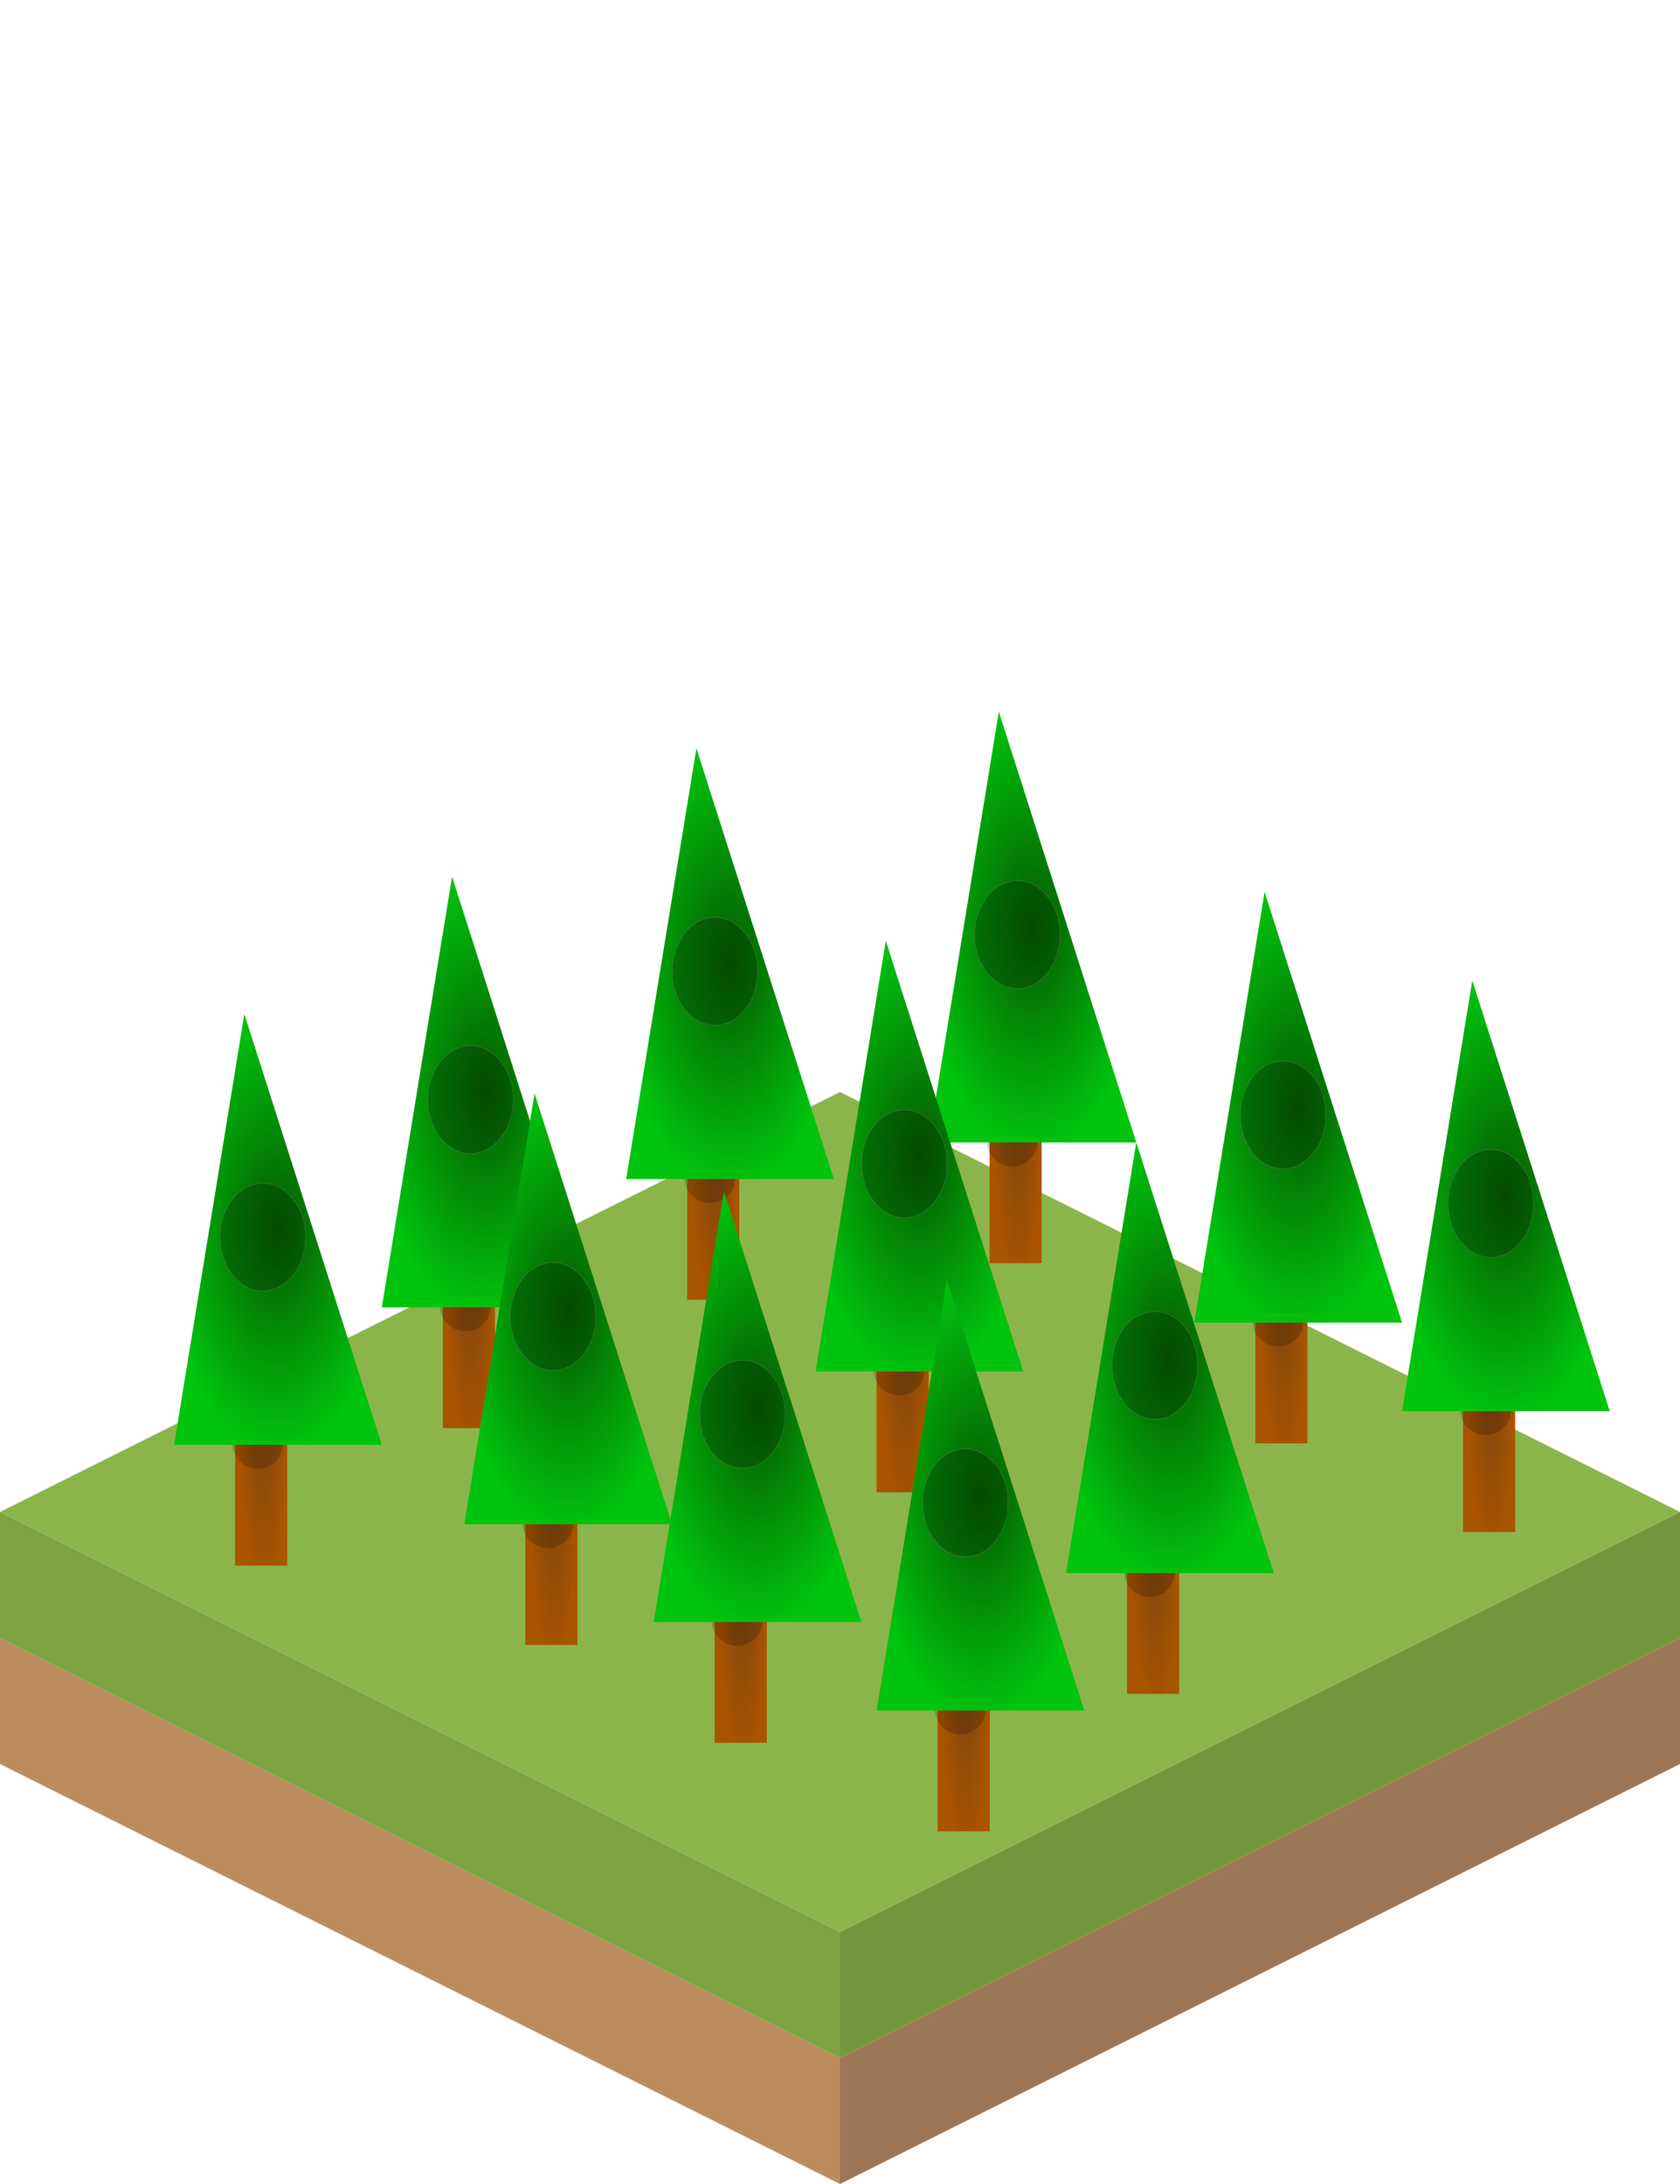 <?xml version="1.0" encoding="UTF-8" standalone="no"?>
<!-- Created with Inkscape (http://www.inkscape.org/) -->

<svg
   xmlns:dc="http://purl.org/dc/elements/1.1/"
   xmlns:cc="http://creativecommons.org/ns#"
   xmlns:rdf="http://www.w3.org/1999/02/22-rdf-syntax-ns#"
   xmlns:svg="http://www.w3.org/2000/svg"
   xmlns="http://www.w3.org/2000/svg"
   xmlns:xlink="http://www.w3.org/1999/xlink"
   xmlns:sodipodi="http://sodipodi.sourceforge.net/DTD/sodipodi-0.dtd"
   xmlns:inkscape="http://www.inkscape.org/namespaces/inkscape"
   width="100"
   height="130"
   id="svg5949"
   version="1.1"
   inkscape:version="0.48.4 r9939"
   sodipodi:docname="003_tree2.svg"
   inkscape:export-filename="/home/jake/git/cityMaster/images/001_ground/003_tree2.png"
   inkscape:export-xdpi="90"
   inkscape:export-ydpi="90">
  <defs
     id="defs5951">
    <linearGradient
       id="linearGradient3780">
      <stop
         style="stop-color:#065a00;stop-opacity:1;"
         offset="0"
         id="stop3782" />
      <stop
         style="stop-color:#00c40e;stop-opacity:1;"
         offset="1"
         id="stop3784" />
    </linearGradient>
    <linearGradient
       id="linearGradient3768">
      <stop
         style="stop-color:#663d18;stop-opacity:1;"
         offset="0"
         id="stop3770" />
      <stop
         style="stop-color:#a95400;stop-opacity:1;"
         offset="1"
         id="stop3772" />
    </linearGradient>
    <filter
       inkscape:collect="always"
       id="filter4032"
       x="-0.312"
       width="1.625"
       y="-0.249"
       height="1.498"
       color-interpolation-filters="sRGB">
      <feGaussianBlur
         inkscape:collect="always"
         stdDeviation="0.393"
         id="feGaussianBlur4034" />
    </filter>
    <radialGradient
       inkscape:collect="always"
       xlink:href="#linearGradient3768"
       id="radialGradient4046"
       gradientUnits="userSpaceOnUse"
       gradientTransform="matrix(0.742,-0.011,0.063,7.633,24.4,-203.294)"
       cx="57.909"
       cy="23.607"
       fx="57.909"
       fy="23.607"
       r="2.153" />
    <radialGradient
       inkscape:collect="always"
       xlink:href="#linearGradient3780"
       id="radialGradient4058"
       cx="69.818"
       cy="-27.636"
       fx="69.818"
       fy="-27.636"
       r="6.682"
       gradientTransform="matrix(1,0,0,1.993,0,27.448)"
       gradientUnits="userSpaceOnUse" />
    <filter
       inkscape:collect="always"
       id="filter4096"
       color-interpolation-filters="sRGB">
      <feGaussianBlur
         inkscape:collect="always"
         stdDeviation="0.19"
         id="feGaussianBlur4098" />
    </filter>
    <filter
       inkscape:collect="always"
       id="filter4104"
       x="-0.358"
       width="1.716"
       y="-0.376"
       height="1.752"
       color-interpolation-filters="sRGB">
      <feGaussianBlur
         inkscape:collect="always"
         stdDeviation="1.709"
         id="feGaussianBlur4106" />
    </filter>
    <radialGradient
       inkscape:collect="always"
       xlink:href="#linearGradient3768"
       id="radialGradient4178"
       gradientUnits="userSpaceOnUse"
       gradientTransform="matrix(0.742,-0.011,0.063,7.633,24.4,-203.294)"
       cx="57.909"
       cy="23.607"
       fx="57.909"
       fy="23.607"
       r="2.153" />
    <radialGradient
       inkscape:collect="always"
       xlink:href="#linearGradient3780"
       id="radialGradient4180"
       gradientUnits="userSpaceOnUse"
       gradientTransform="matrix(1,0,0,1.993,0,27.448)"
       cx="69.818"
       cy="-27.636"
       fx="69.818"
       fy="-27.636"
       r="6.682" />
    <radialGradient
       inkscape:collect="always"
       xlink:href="#linearGradient3768"
       id="radialGradient4182"
       gradientUnits="userSpaceOnUse"
       gradientTransform="matrix(0.742,-0.011,0.063,7.633,24.4,-203.294)"
       cx="57.909"
       cy="23.607"
       fx="57.909"
       fy="23.607"
       r="2.153" />
    <radialGradient
       inkscape:collect="always"
       xlink:href="#linearGradient3780"
       id="radialGradient4184"
       gradientUnits="userSpaceOnUse"
       gradientTransform="matrix(1,0,0,1.993,0,27.448)"
       cx="69.818"
       cy="-27.636"
       fx="69.818"
       fy="-27.636"
       r="6.682" />
    <radialGradient
       inkscape:collect="always"
       xlink:href="#linearGradient3768"
       id="radialGradient4196"
       gradientUnits="userSpaceOnUse"
       gradientTransform="matrix(0.742,-0.011,0.063,7.633,24.4,-203.294)"
       cx="57.909"
       cy="23.607"
       fx="57.909"
       fy="23.607"
       r="2.153" />
    <radialGradient
       inkscape:collect="always"
       xlink:href="#linearGradient3780"
       id="radialGradient4198"
       gradientUnits="userSpaceOnUse"
       gradientTransform="matrix(1,0,0,1.993,0,27.448)"
       cx="69.818"
       cy="-27.636"
       fx="69.818"
       fy="-27.636"
       r="6.682" />
    <radialGradient
       inkscape:collect="always"
       xlink:href="#linearGradient3768"
       id="radialGradient4210"
       gradientUnits="userSpaceOnUse"
       gradientTransform="matrix(0.742,-0.011,0.063,7.633,24.4,-203.294)"
       cx="57.909"
       cy="23.607"
       fx="57.909"
       fy="23.607"
       r="2.153" />
    <radialGradient
       inkscape:collect="always"
       xlink:href="#linearGradient3780"
       id="radialGradient4212"
       gradientUnits="userSpaceOnUse"
       gradientTransform="matrix(1,0,0,1.993,0,27.448)"
       cx="69.818"
       cy="-27.636"
       fx="69.818"
       fy="-27.636"
       r="6.682" />
    <radialGradient
       inkscape:collect="always"
       xlink:href="#linearGradient3768"
       id="radialGradient4224"
       gradientUnits="userSpaceOnUse"
       gradientTransform="matrix(0.742,-0.011,0.063,7.633,24.4,-203.294)"
       cx="57.909"
       cy="23.607"
       fx="57.909"
       fy="23.607"
       r="2.153" />
    <radialGradient
       inkscape:collect="always"
       xlink:href="#linearGradient3780"
       id="radialGradient4226"
       gradientUnits="userSpaceOnUse"
       gradientTransform="matrix(1,0,0,1.993,0,27.448)"
       cx="69.818"
       cy="-27.636"
       fx="69.818"
       fy="-27.636"
       r="6.682" />
    <radialGradient
       inkscape:collect="always"
       xlink:href="#linearGradient3768"
       id="radialGradient4238"
       gradientUnits="userSpaceOnUse"
       gradientTransform="matrix(0.742,-0.011,0.063,7.633,24.4,-203.294)"
       cx="57.909"
       cy="23.607"
       fx="57.909"
       fy="23.607"
       r="2.153" />
    <radialGradient
       inkscape:collect="always"
       xlink:href="#linearGradient3780"
       id="radialGradient4240"
       gradientUnits="userSpaceOnUse"
       gradientTransform="matrix(1,0,0,1.993,0,27.448)"
       cx="69.818"
       cy="-27.636"
       fx="69.818"
       fy="-27.636"
       r="6.682" />
    <radialGradient
       inkscape:collect="always"
       xlink:href="#linearGradient3768"
       id="radialGradient4252"
       gradientUnits="userSpaceOnUse"
       gradientTransform="matrix(0.742,-0.011,0.063,7.633,24.4,-203.294)"
       cx="57.909"
       cy="23.607"
       fx="57.909"
       fy="23.607"
       r="2.153" />
    <radialGradient
       inkscape:collect="always"
       xlink:href="#linearGradient3780"
       id="radialGradient4254"
       gradientUnits="userSpaceOnUse"
       gradientTransform="matrix(1,0,0,1.993,0,27.448)"
       cx="69.818"
       cy="-27.636"
       fx="69.818"
       fy="-27.636"
       r="6.682" />
    <radialGradient
       inkscape:collect="always"
       xlink:href="#linearGradient3768"
       id="radialGradient4266"
       gradientUnits="userSpaceOnUse"
       gradientTransform="matrix(0.742,-0.011,0.063,7.633,24.4,-203.294)"
       cx="57.909"
       cy="23.607"
       fx="57.909"
       fy="23.607"
       r="2.153" />
    <radialGradient
       inkscape:collect="always"
       xlink:href="#linearGradient3780"
       id="radialGradient4268"
       gradientUnits="userSpaceOnUse"
       gradientTransform="matrix(1,0,0,1.993,0,27.448)"
       cx="69.818"
       cy="-27.636"
       fx="69.818"
       fy="-27.636"
       r="6.682" />
    <radialGradient
       inkscape:collect="always"
       xlink:href="#linearGradient3768"
       id="radialGradient4280"
       gradientUnits="userSpaceOnUse"
       gradientTransform="matrix(0.742,-0.011,0.063,7.633,24.4,-203.294)"
       cx="57.909"
       cy="23.607"
       fx="57.909"
       fy="23.607"
       r="2.153" />
    <radialGradient
       inkscape:collect="always"
       xlink:href="#linearGradient3780"
       id="radialGradient4282"
       gradientUnits="userSpaceOnUse"
       gradientTransform="matrix(1,0,0,1.993,0,27.448)"
       cx="69.818"
       cy="-27.636"
       fx="69.818"
       fy="-27.636"
       r="6.682" />
    <radialGradient
       inkscape:collect="always"
       xlink:href="#linearGradient3768"
       id="radialGradient4294"
       gradientUnits="userSpaceOnUse"
       gradientTransform="matrix(0.742,-0.011,0.063,7.633,24.4,-203.294)"
       cx="57.909"
       cy="23.607"
       fx="57.909"
       fy="23.607"
       r="2.153" />
    <radialGradient
       inkscape:collect="always"
       xlink:href="#linearGradient3780"
       id="radialGradient4296"
       gradientUnits="userSpaceOnUse"
       gradientTransform="matrix(1,0,0,1.993,0,27.448)"
       cx="69.818"
       cy="-27.636"
       fx="69.818"
       fy="-27.636"
       r="6.682" />
  </defs>
  <sodipodi:namedview
     id="base"
     pagecolor="#ffffff"
     bordercolor="#666666"
     borderopacity="1.0"
     inkscape:pageopacity="0"
     inkscape:pageshadow="2"
     inkscape:zoom="5.5"
     inkscape:cx="26.701068"
     inkscape:cy="61.549977"
     inkscape:current-layer="layer1"
     showgrid="true"
     inkscape:document-units="px"
     inkscape:grid-bbox="true"
     inkscape:window-width="1317"
     inkscape:window-height="744"
     inkscape:window-x="49"
     inkscape:window-y="24"
     inkscape:window-maximized="1" />
  <g
     id="layer1"
     inkscape:label="Layer 1"
     inkscape:groupmode="layer"
     transform="translate(0,66)">
    <path
       d="M 50,64 1.7236751e-8,39 v -7.5 L 50,56.5 v 7.5 z"
       id="path143"
       inkscape:connector-curvature="0"
       style="fill:#bb8d5d" />
    <path
       d="m 1.1723675e-7,31.5 v -7.5 L 50,49 v 7.5 l -50,-25 z"
       id="path145"
       inkscape:connector-curvature="0"
       style="fill:#7da343" />
    <path
       d="M 1.1723675e-7,24 50,-1 100,24 l -50,25 -50,-25 z"
       id="path147"
       inkscape:connector-curvature="0"
       style="fill:#8bb54a" />
    <path
       d="m 100,24 v 7.5 l -50,25 v -7.5 l 50,-25 z"
       id="path149"
       inkscape:connector-curvature="0"
       style="fill:#74973e" />
    <path
       d="m 100,31.5 v 7.5 l -50,25 v -7.5 l 50,-25 z"
       id="path151"
       inkscape:connector-curvature="0"
       style="fill:#9e7758" />
    <g
       id="g4108"
       transform="translate(-26.364,20)">
      <rect
         style="fill:url(#radialGradient4046);fill-opacity:1;stroke:#777777;stroke-width:0;stroke-miterlimit:4;stroke-opacity:1;stroke-dasharray:none;stroke-dashoffset:0"
         id="rect4036"
         width="3.101"
         height="19.287"
         x="67.268"
         y="-27.916" />
      <path
         sodipodi:type="arc"
         style="opacity:0.436;fill:#000000;fill-opacity:1;stroke:#003a00;stroke-width:0;stroke-linecap:round;stroke-miterlimit:4;stroke-opacity:1;stroke-dasharray:none;stroke-dashoffset:0;filter:url(#filter4032)"
         id="path4040"
         sodipodi:cx="57.886333"
         sodipodi:cy="22.927147"
         sodipodi:rx="1.5106372"
         sodipodi:ry="1.8963318"
         d="m 59.397,22.927 c 0,1.047 -0.676,1.896 -1.511,1.896 -0.834,0 -1.511,-0.849 -1.511,-1.896 0,-1.047 0.676,-1.896 1.511,-1.896 0.834,0 1.511,0.849 1.511,1.896 z"
         transform="matrix(1,0,0,0.784,10.727,-33.859)" />
      <path
         transform="translate(0,-1)"
         inkscape:connector-curvature="0"
         id="path4050"
         d="M 63.636,-14.818 67.818,-40.455 76,-14.818 z"
         style="fill:url(#radialGradient4058);fill-opacity:1;stroke:#000000;stroke-width:0;stroke-linecap:butt;stroke-linejoin:miter;stroke-miterlimit:4;stroke-opacity:1;stroke-dasharray:none;filter:url(#filter4096)" />
      <path
         sodipodi:type="arc"
         style="opacity:0.584;fill:#003100;fill-opacity:1;stroke:#777777;stroke-width:0.1;stroke-miterlimit:4;stroke-opacity:1;stroke-dasharray:none;stroke-dashoffset:0;filter:url(#filter4104)"
         id="path4038"
         sodipodi:cx="55.727272"
         sodipodi:cy="15.545455"
         sodipodi:rx="5.7272725"
         sodipodi:ry="5.4545455"
         d="M 61.455,15.545 C 61.455,18.558 58.89,21 55.727,21 52.564,21 50,18.558 50,15.545 c 0,-3.012 2.564,-5.455 5.727,-5.455 3.163,0 5.727,2.442 5.727,5.455 z"
         transform="matrix(0.444,0,0,0.589,44.176,-37.338)" />
    </g>
    <g
       transform="translate(-8.364,17.818)"
       id="g4158">
      <rect
         y="-27.916"
         x="67.268"
         height="19.287"
         width="3.101"
         id="rect4160"
         style="fill:url(#radialGradient4182);fill-opacity:1;stroke:#777777;stroke-width:0;stroke-miterlimit:4;stroke-opacity:1;stroke-dasharray:none;stroke-dashoffset:0" />
      <path
         transform="matrix(1,0,0,0.784,10.727,-33.859)"
         d="m 59.397,22.927 c 0,1.047 -0.676,1.896 -1.511,1.896 -0.834,0 -1.511,-0.849 -1.511,-1.896 0,-1.047 0.676,-1.896 1.511,-1.896 0.834,0 1.511,0.849 1.511,1.896 z"
         sodipodi:ry="1.8963318"
         sodipodi:rx="1.5106372"
         sodipodi:cy="22.927147"
         sodipodi:cx="57.886333"
         id="path4162"
         style="opacity:0.436;fill:#000000;fill-opacity:1;stroke:#003a00;stroke-width:0;stroke-linecap:round;stroke-miterlimit:4;stroke-opacity:1;stroke-dasharray:none;stroke-dashoffset:0;filter:url(#filter4032)"
         sodipodi:type="arc" />
      <path
         style="fill:url(#radialGradient4184);fill-opacity:1;stroke:#000000;stroke-width:0;stroke-linecap:butt;stroke-linejoin:miter;stroke-miterlimit:4;stroke-opacity:1;stroke-dasharray:none;filter:url(#filter4096)"
         d="M 63.636,-14.818 67.818,-40.455 76,-14.818 z"
         id="path4164"
         inkscape:connector-curvature="0"
         transform="translate(0,-1)" />
      <path
         transform="matrix(0.444,0,0,0.589,44.176,-37.338)"
         d="M 61.455,15.545 C 61.455,18.558 58.89,21 55.727,21 52.564,21 50,18.558 50,15.545 c 0,-3.012 2.564,-5.455 5.727,-5.455 3.163,0 5.727,2.442 5.727,5.455 z"
         sodipodi:ry="5.4545455"
         sodipodi:rx="5.7272725"
         sodipodi:cy="15.545455"
         sodipodi:cx="55.727272"
         id="path4166"
         style="opacity:0.584;fill:#003100;fill-opacity:1;stroke:#777777;stroke-width:0.1;stroke-miterlimit:4;stroke-opacity:1;stroke-dasharray:none;stroke-dashoffset:0;filter:url(#filter4104)"
         sodipodi:type="arc" />
    </g>
    <g
       id="g4168"
       transform="translate(7.455,28.545)">
      <rect
         style="fill:url(#radialGradient4178);fill-opacity:1;stroke:#777777;stroke-width:0;stroke-miterlimit:4;stroke-opacity:1;stroke-dasharray:none;stroke-dashoffset:0"
         id="rect4170"
         width="3.101"
         height="19.287"
         x="67.268"
         y="-27.916" />
      <path
         sodipodi:type="arc"
         style="opacity:0.436;fill:#000000;fill-opacity:1;stroke:#003a00;stroke-width:0;stroke-linecap:round;stroke-miterlimit:4;stroke-opacity:1;stroke-dasharray:none;stroke-dashoffset:0;filter:url(#filter4032)"
         id="path4172"
         sodipodi:cx="57.886333"
         sodipodi:cy="22.927147"
         sodipodi:rx="1.5106372"
         sodipodi:ry="1.8963318"
         d="m 59.397,22.927 c 0,1.047 -0.676,1.896 -1.511,1.896 -0.834,0 -1.511,-0.849 -1.511,-1.896 0,-1.047 0.676,-1.896 1.511,-1.896 0.834,0 1.511,0.849 1.511,1.896 z"
         transform="matrix(1,0,0,0.784,10.727,-33.859)" />
      <path
         transform="translate(0,-1)"
         inkscape:connector-curvature="0"
         id="path4174"
         d="M 63.636,-14.818 67.818,-40.455 76,-14.818 z"
         style="fill:url(#radialGradient4180);fill-opacity:1;stroke:#000000;stroke-width:0;stroke-linecap:butt;stroke-linejoin:miter;stroke-miterlimit:4;stroke-opacity:1;stroke-dasharray:none;filter:url(#filter4096)" />
      <path
         sodipodi:type="arc"
         style="opacity:0.584;fill:#003100;fill-opacity:1;stroke:#777777;stroke-width:0.1;stroke-miterlimit:4;stroke-opacity:1;stroke-dasharray:none;stroke-dashoffset:0;filter:url(#filter4104)"
         id="path4176"
         sodipodi:cx="55.727272"
         sodipodi:cy="15.545455"
         sodipodi:rx="5.7272725"
         sodipodi:ry="5.4545455"
         d="M 61.455,15.545 C 61.455,18.558 58.89,21 55.727,21 52.564,21 50,18.558 50,15.545 c 0,-3.012 2.564,-5.455 5.727,-5.455 3.163,0 5.727,2.442 5.727,5.455 z"
         transform="matrix(0.444,0,0,0.589,44.176,-37.338)" />
    </g>
    <g
       transform="translate(-15.091,31.455)"
       id="g4186">
      <rect
         y="-27.916"
         x="67.268"
         height="19.287"
         width="3.101"
         id="rect4188"
         style="fill:url(#radialGradient4196);fill-opacity:1;stroke:#777777;stroke-width:0;stroke-miterlimit:4;stroke-opacity:1;stroke-dasharray:none;stroke-dashoffset:0" />
      <path
         transform="matrix(1,0,0,0.784,10.727,-33.859)"
         d="m 59.397,22.927 c 0,1.047 -0.676,1.896 -1.511,1.896 -0.834,0 -1.511,-0.849 -1.511,-1.896 0,-1.047 0.676,-1.896 1.511,-1.896 0.834,0 1.511,0.849 1.511,1.896 z"
         sodipodi:ry="1.8963318"
         sodipodi:rx="1.5106372"
         sodipodi:cy="22.927147"
         sodipodi:cx="57.886333"
         id="path4190"
         style="opacity:0.436;fill:#000000;fill-opacity:1;stroke:#003a00;stroke-width:0;stroke-linecap:round;stroke-miterlimit:4;stroke-opacity:1;stroke-dasharray:none;stroke-dashoffset:0;filter:url(#filter4032)"
         sodipodi:type="arc" />
      <path
         style="fill:url(#radialGradient4198);fill-opacity:1;stroke:#000000;stroke-width:0;stroke-linecap:butt;stroke-linejoin:miter;stroke-miterlimit:4;stroke-opacity:1;stroke-dasharray:none;filter:url(#filter4096)"
         d="M 63.636,-14.818 67.818,-40.455 76,-14.818 z"
         id="path4192"
         inkscape:connector-curvature="0"
         transform="translate(0,-1)" />
      <path
         transform="matrix(0.444,0,0,0.589,44.176,-37.338)"
         d="M 61.455,15.545 C 61.455,18.558 58.89,21 55.727,21 52.564,21 50,18.558 50,15.545 c 0,-3.012 2.564,-5.455 5.727,-5.455 3.163,0 5.727,2.442 5.727,5.455 z"
         sodipodi:ry="5.4545455"
         sodipodi:rx="5.7272725"
         sodipodi:cy="15.545455"
         sodipodi:cx="55.727272"
         id="path4194"
         style="opacity:0.584;fill:#003100;fill-opacity:1;stroke:#777777;stroke-width:0.1;stroke-miterlimit:4;stroke-opacity:1;stroke-dasharray:none;stroke-dashoffset:0;filter:url(#filter4104)"
         sodipodi:type="arc" />
    </g>
    <g
       id="g4200"
       transform="translate(-40.909,27.636)">
      <rect
         style="fill:url(#radialGradient4210);fill-opacity:1;stroke:#777777;stroke-width:0;stroke-miterlimit:4;stroke-opacity:1;stroke-dasharray:none;stroke-dashoffset:0"
         id="rect4202"
         width="3.101"
         height="19.287"
         x="67.268"
         y="-27.916" />
      <path
         sodipodi:type="arc"
         style="opacity:0.436;fill:#000000;fill-opacity:1;stroke:#003a00;stroke-width:0;stroke-linecap:round;stroke-miterlimit:4;stroke-opacity:1;stroke-dasharray:none;stroke-dashoffset:0;filter:url(#filter4032)"
         id="path4204"
         sodipodi:cx="57.886333"
         sodipodi:cy="22.927147"
         sodipodi:rx="1.5106372"
         sodipodi:ry="1.8963318"
         d="m 59.397,22.927 c 0,1.047 -0.676,1.896 -1.511,1.896 -0.834,0 -1.511,-0.849 -1.511,-1.896 0,-1.047 0.676,-1.896 1.511,-1.896 0.834,0 1.511,0.849 1.511,1.896 z"
         transform="matrix(1,0,0,0.784,10.727,-33.859)" />
      <path
         transform="translate(0,-1)"
         inkscape:connector-curvature="0"
         id="path4206"
         d="M 63.636,-14.818 67.818,-40.455 76,-14.818 z"
         style="fill:url(#radialGradient4212);fill-opacity:1;stroke:#000000;stroke-width:0;stroke-linecap:butt;stroke-linejoin:miter;stroke-miterlimit:4;stroke-opacity:1;stroke-dasharray:none;filter:url(#filter4096)" />
      <path
         sodipodi:type="arc"
         style="opacity:0.584;fill:#003100;fill-opacity:1;stroke:#777777;stroke-width:0.1;stroke-miterlimit:4;stroke-opacity:1;stroke-dasharray:none;stroke-dashoffset:0;filter:url(#filter4104)"
         id="path4208"
         sodipodi:cx="55.727272"
         sodipodi:cy="15.545455"
         sodipodi:rx="5.7272725"
         sodipodi:ry="5.4545455"
         d="M 61.455,15.545 C 61.455,18.558 58.89,21 55.727,21 52.564,21 50,18.558 50,15.545 c 0,-3.012 2.564,-5.455 5.727,-5.455 3.163,0 5.727,2.442 5.727,5.455 z"
         transform="matrix(0.444,0,0,0.589,44.176,-37.338)" />
    </g>
    <g
       transform="translate(-36,40.545)"
       id="g4214">
      <rect
         y="-27.916"
         x="67.268"
         height="19.287"
         width="3.101"
         id="rect4216"
         style="fill:url(#radialGradient4224);fill-opacity:1;stroke:#777777;stroke-width:0;stroke-miterlimit:4;stroke-opacity:1;stroke-dasharray:none;stroke-dashoffset:0" />
      <path
         transform="matrix(1,0,0,0.784,10.727,-33.859)"
         d="m 59.397,22.927 c 0,1.047 -0.676,1.896 -1.511,1.896 -0.834,0 -1.511,-0.849 -1.511,-1.896 0,-1.047 0.676,-1.896 1.511,-1.896 0.834,0 1.511,0.849 1.511,1.896 z"
         sodipodi:ry="1.8963318"
         sodipodi:rx="1.5106372"
         sodipodi:cy="22.927147"
         sodipodi:cx="57.886333"
         id="path4218"
         style="opacity:0.436;fill:#000000;fill-opacity:1;stroke:#003a00;stroke-width:0;stroke-linecap:round;stroke-miterlimit:4;stroke-opacity:1;stroke-dasharray:none;stroke-dashoffset:0;filter:url(#filter4032)"
         sodipodi:type="arc" />
      <path
         style="fill:url(#radialGradient4226);fill-opacity:1;stroke:#000000;stroke-width:0;stroke-linecap:butt;stroke-linejoin:miter;stroke-miterlimit:4;stroke-opacity:1;stroke-dasharray:none;filter:url(#filter4096)"
         d="M 63.636,-14.818 67.818,-40.455 76,-14.818 z"
         id="path4220"
         inkscape:connector-curvature="0"
         transform="translate(0,-1)" />
      <path
         transform="matrix(0.444,0,0,0.589,44.176,-37.338)"
         d="M 61.455,15.545 C 61.455,18.558 58.89,21 55.727,21 52.564,21 50,18.558 50,15.545 c 0,-3.012 2.564,-5.455 5.727,-5.455 3.163,0 5.727,2.442 5.727,5.455 z"
         sodipodi:ry="5.4545455"
         sodipodi:rx="5.7272725"
         sodipodi:cy="15.545455"
         sodipodi:cx="55.727272"
         id="path4222"
         style="opacity:0.584;fill:#003100;fill-opacity:1;stroke:#777777;stroke-width:0.1;stroke-miterlimit:4;stroke-opacity:1;stroke-dasharray:none;stroke-dashoffset:0;filter:url(#filter4104)"
         sodipodi:type="arc" />
    </g>
    <g
       id="g4228"
       transform="translate(-53.273,35.818)">
      <rect
         style="fill:url(#radialGradient4238);fill-opacity:1;stroke:#777777;stroke-width:0;stroke-miterlimit:4;stroke-opacity:1;stroke-dasharray:none;stroke-dashoffset:0"
         id="rect4230"
         width="3.101"
         height="19.287"
         x="67.268"
         y="-27.916" />
      <path
         sodipodi:type="arc"
         style="opacity:0.436;fill:#000000;fill-opacity:1;stroke:#003a00;stroke-width:0;stroke-linecap:round;stroke-miterlimit:4;stroke-opacity:1;stroke-dasharray:none;stroke-dashoffset:0;filter:url(#filter4032)"
         id="path4232"
         sodipodi:cx="57.886333"
         sodipodi:cy="22.927147"
         sodipodi:rx="1.5106372"
         sodipodi:ry="1.8963318"
         d="m 59.397,22.927 c 0,1.047 -0.676,1.896 -1.511,1.896 -0.834,0 -1.511,-0.849 -1.511,-1.896 0,-1.047 0.676,-1.896 1.511,-1.896 0.834,0 1.511,0.849 1.511,1.896 z"
         transform="matrix(1,0,0,0.784,10.727,-33.859)" />
      <path
         transform="translate(0,-1)"
         inkscape:connector-curvature="0"
         id="path4234"
         d="M 63.636,-14.818 67.818,-40.455 76,-14.818 z"
         style="fill:url(#radialGradient4240);fill-opacity:1;stroke:#000000;stroke-width:0;stroke-linecap:butt;stroke-linejoin:miter;stroke-miterlimit:4;stroke-opacity:1;stroke-dasharray:none;filter:url(#filter4096)" />
      <path
         sodipodi:type="arc"
         style="opacity:0.584;fill:#003100;fill-opacity:1;stroke:#777777;stroke-width:0.1;stroke-miterlimit:4;stroke-opacity:1;stroke-dasharray:none;stroke-dashoffset:0;filter:url(#filter4104)"
         id="path4236"
         sodipodi:cx="55.727272"
         sodipodi:cy="15.545455"
         sodipodi:rx="5.7272725"
         sodipodi:ry="5.4545455"
         d="M 61.455,15.545 C 61.455,18.558 58.89,21 55.727,21 52.564,21 50,18.558 50,15.545 c 0,-3.012 2.564,-5.455 5.727,-5.455 3.163,0 5.727,2.442 5.727,5.455 z"
         transform="matrix(0.444,0,0,0.589,44.176,-37.338)" />
    </g>
    <g
       transform="translate(19.818,33.818)"
       id="g4242">
      <rect
         y="-27.916"
         x="67.268"
         height="19.287"
         width="3.101"
         id="rect4244"
         style="fill:url(#radialGradient4252);fill-opacity:1;stroke:#777777;stroke-width:0;stroke-miterlimit:4;stroke-opacity:1;stroke-dasharray:none;stroke-dashoffset:0" />
      <path
         transform="matrix(1,0,0,0.784,10.727,-33.859)"
         d="m 59.397,22.927 c 0,1.047 -0.676,1.896 -1.511,1.896 -0.834,0 -1.511,-0.849 -1.511,-1.896 0,-1.047 0.676,-1.896 1.511,-1.896 0.834,0 1.511,0.849 1.511,1.896 z"
         sodipodi:ry="1.8963318"
         sodipodi:rx="1.5106372"
         sodipodi:cy="22.927147"
         sodipodi:cx="57.886333"
         id="path4246"
         style="opacity:0.436;fill:#000000;fill-opacity:1;stroke:#003a00;stroke-width:0;stroke-linecap:round;stroke-miterlimit:4;stroke-opacity:1;stroke-dasharray:none;stroke-dashoffset:0;filter:url(#filter4032)"
         sodipodi:type="arc" />
      <path
         style="fill:url(#radialGradient4254);fill-opacity:1;stroke:#000000;stroke-width:0;stroke-linecap:butt;stroke-linejoin:miter;stroke-miterlimit:4;stroke-opacity:1;stroke-dasharray:none;filter:url(#filter4096)"
         d="M 63.636,-14.818 67.818,-40.455 76,-14.818 z"
         id="path4248"
         inkscape:connector-curvature="0"
         transform="translate(0,-1)" />
      <path
         transform="matrix(0.444,0,0,0.589,44.176,-37.338)"
         d="M 61.455,15.545 C 61.455,18.558 58.89,21 55.727,21 52.564,21 50,18.558 50,15.545 c 0,-3.012 2.564,-5.455 5.727,-5.455 3.163,0 5.727,2.442 5.727,5.455 z"
         sodipodi:ry="5.4545455"
         sodipodi:rx="5.7272725"
         sodipodi:cy="15.545455"
         sodipodi:cx="55.727272"
         id="path4250"
         style="opacity:0.584;fill:#003100;fill-opacity:1;stroke:#777777;stroke-width:0.1;stroke-miterlimit:4;stroke-opacity:1;stroke-dasharray:none;stroke-dashoffset:0;filter:url(#filter4104)"
         sodipodi:type="arc" />
    </g>
    <g
       id="g4256"
       transform="translate(-0.182,43.455)">
      <rect
         style="fill:url(#radialGradient4266);fill-opacity:1;stroke:#777777;stroke-width:0;stroke-miterlimit:4;stroke-opacity:1;stroke-dasharray:none;stroke-dashoffset:0"
         id="rect4258"
         width="3.101"
         height="19.287"
         x="67.268"
         y="-27.916" />
      <path
         sodipodi:type="arc"
         style="opacity:0.436;fill:#000000;fill-opacity:1;stroke:#003a00;stroke-width:0;stroke-linecap:round;stroke-miterlimit:4;stroke-opacity:1;stroke-dasharray:none;stroke-dashoffset:0;filter:url(#filter4032)"
         id="path4260"
         sodipodi:cx="57.886333"
         sodipodi:cy="22.927147"
         sodipodi:rx="1.5106372"
         sodipodi:ry="1.8963318"
         d="m 59.397,22.927 c 0,1.047 -0.676,1.896 -1.511,1.896 -0.834,0 -1.511,-0.849 -1.511,-1.896 0,-1.047 0.676,-1.896 1.511,-1.896 0.834,0 1.511,0.849 1.511,1.896 z"
         transform="matrix(1,0,0,0.784,10.727,-33.859)" />
      <path
         transform="translate(0,-1)"
         inkscape:connector-curvature="0"
         id="path4262"
         d="M 63.636,-14.818 67.818,-40.455 76,-14.818 z"
         style="fill:url(#radialGradient4268);fill-opacity:1;stroke:#000000;stroke-width:0;stroke-linecap:butt;stroke-linejoin:miter;stroke-miterlimit:4;stroke-opacity:1;stroke-dasharray:none;filter:url(#filter4096)" />
      <path
         sodipodi:type="arc"
         style="opacity:0.584;fill:#003100;fill-opacity:1;stroke:#777777;stroke-width:0.1;stroke-miterlimit:4;stroke-opacity:1;stroke-dasharray:none;stroke-dashoffset:0;filter:url(#filter4104)"
         id="path4264"
         sodipodi:cx="55.727272"
         sodipodi:cy="15.545455"
         sodipodi:rx="5.7272725"
         sodipodi:ry="5.4545455"
         d="M 61.455,15.545 C 61.455,18.558 58.89,21 55.727,21 52.564,21 50,18.558 50,15.545 c 0,-3.012 2.564,-5.455 5.727,-5.455 3.163,0 5.727,2.442 5.727,5.455 z"
         transform="matrix(0.444,0,0,0.589,44.176,-37.338)" />
    </g>
    <g
       transform="translate(-24.727,46.364)"
       id="g4270">
      <rect
         y="-27.916"
         x="67.268"
         height="19.287"
         width="3.101"
         id="rect4272"
         style="fill:url(#radialGradient4280);fill-opacity:1;stroke:#777777;stroke-width:0;stroke-miterlimit:4;stroke-opacity:1;stroke-dasharray:none;stroke-dashoffset:0" />
      <path
         transform="matrix(1,0,0,0.784,10.727,-33.859)"
         d="m 59.397,22.927 c 0,1.047 -0.676,1.896 -1.511,1.896 -0.834,0 -1.511,-0.849 -1.511,-1.896 0,-1.047 0.676,-1.896 1.511,-1.896 0.834,0 1.511,0.849 1.511,1.896 z"
         sodipodi:ry="1.8963318"
         sodipodi:rx="1.5106372"
         sodipodi:cy="22.927147"
         sodipodi:cx="57.886333"
         id="path4274"
         style="opacity:0.436;fill:#000000;fill-opacity:1;stroke:#003a00;stroke-width:0;stroke-linecap:round;stroke-miterlimit:4;stroke-opacity:1;stroke-dasharray:none;stroke-dashoffset:0;filter:url(#filter4032)"
         sodipodi:type="arc" />
      <path
         style="fill:url(#radialGradient4282);fill-opacity:1;stroke:#000000;stroke-width:0;stroke-linecap:butt;stroke-linejoin:miter;stroke-miterlimit:4;stroke-opacity:1;stroke-dasharray:none;filter:url(#filter4096)"
         d="M 63.636,-14.818 67.818,-40.455 76,-14.818 z"
         id="path4276"
         inkscape:connector-curvature="0"
         transform="translate(0,-1)" />
      <path
         transform="matrix(0.444,0,0,0.589,44.176,-37.338)"
         d="M 61.455,15.545 C 61.455,18.558 58.89,21 55.727,21 52.564,21 50,18.558 50,15.545 c 0,-3.012 2.564,-5.455 5.727,-5.455 3.163,0 5.727,2.442 5.727,5.455 z"
         sodipodi:ry="5.4545455"
         sodipodi:rx="5.7272725"
         sodipodi:cy="15.545455"
         sodipodi:cx="55.727272"
         id="path4278"
         style="opacity:0.584;fill:#003100;fill-opacity:1;stroke:#777777;stroke-width:0.1;stroke-miterlimit:4;stroke-opacity:1;stroke-dasharray:none;stroke-dashoffset:0;filter:url(#filter4104)"
         sodipodi:type="arc" />
    </g>
    <g
       id="g4284"
       transform="translate(-11.455,51.636)">
      <rect
         style="fill:url(#radialGradient4294);fill-opacity:1;stroke:#777777;stroke-width:0;stroke-miterlimit:4;stroke-opacity:1;stroke-dasharray:none;stroke-dashoffset:0"
         id="rect4286"
         width="3.101"
         height="19.287"
         x="67.268"
         y="-27.916" />
      <path
         sodipodi:type="arc"
         style="opacity:0.436;fill:#000000;fill-opacity:1;stroke:#003a00;stroke-width:0;stroke-linecap:round;stroke-miterlimit:4;stroke-opacity:1;stroke-dasharray:none;stroke-dashoffset:0;filter:url(#filter4032)"
         id="path4288"
         sodipodi:cx="57.886333"
         sodipodi:cy="22.927147"
         sodipodi:rx="1.5106372"
         sodipodi:ry="1.8963318"
         d="m 59.397,22.927 c 0,1.047 -0.676,1.896 -1.511,1.896 -0.834,0 -1.511,-0.849 -1.511,-1.896 0,-1.047 0.676,-1.896 1.511,-1.896 0.834,0 1.511,0.849 1.511,1.896 z"
         transform="matrix(1,0,0,0.784,10.727,-33.859)" />
      <path
         transform="translate(0,-1)"
         inkscape:connector-curvature="0"
         id="path4290"
         d="M 63.636,-14.818 67.818,-40.455 76,-14.818 z"
         style="fill:url(#radialGradient4296);fill-opacity:1;stroke:#000000;stroke-width:0;stroke-linecap:butt;stroke-linejoin:miter;stroke-miterlimit:4;stroke-opacity:1;stroke-dasharray:none;filter:url(#filter4096)" />
      <path
         sodipodi:type="arc"
         style="opacity:0.584;fill:#003100;fill-opacity:1;stroke:#777777;stroke-width:0.1;stroke-miterlimit:4;stroke-opacity:1;stroke-dasharray:none;stroke-dashoffset:0;filter:url(#filter4104)"
         id="path4292"
         sodipodi:cx="55.727272"
         sodipodi:cy="15.545455"
         sodipodi:rx="5.7272725"
         sodipodi:ry="5.4545455"
         d="M 61.455,15.545 C 61.455,18.558 58.89,21 55.727,21 52.564,21 50,18.558 50,15.545 c 0,-3.012 2.564,-5.455 5.727,-5.455 3.163,0 5.727,2.442 5.727,5.455 z"
         transform="matrix(0.444,0,0,0.589,44.176,-37.338)" />
    </g>
  </g>
</svg>
